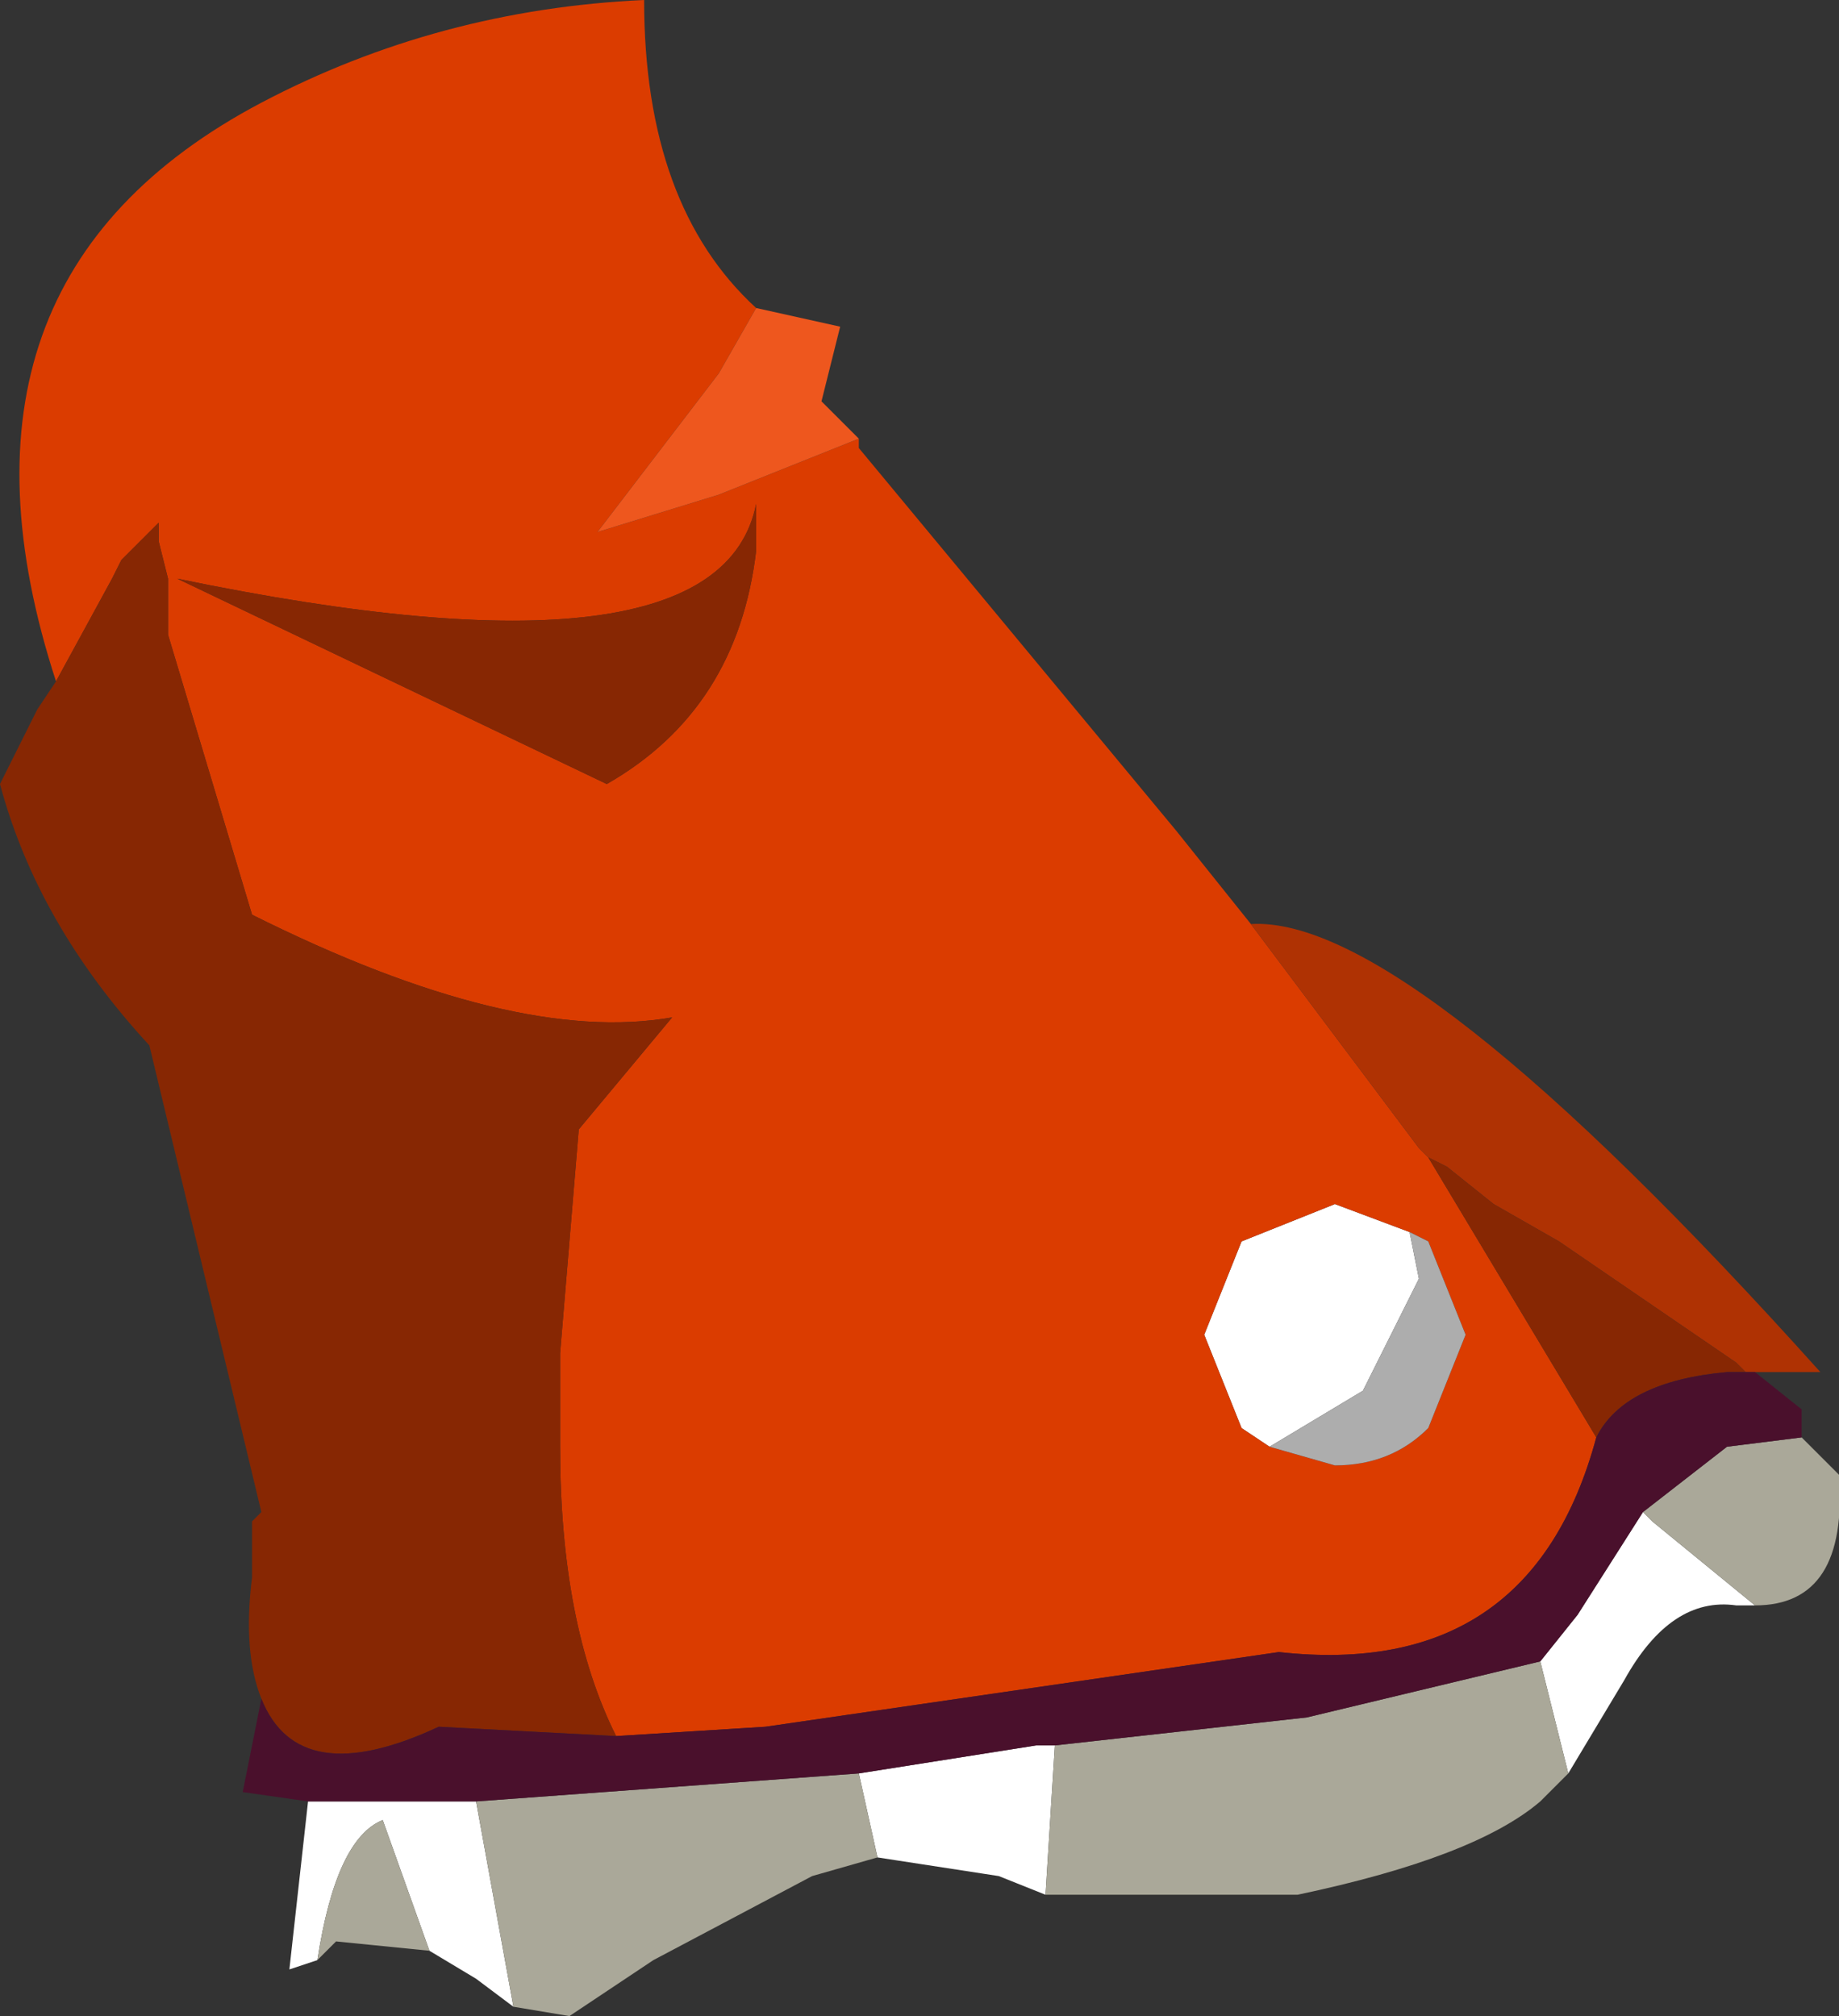 <svg xmlns="http://www.w3.org/2000/svg" xmlns:ffdec="https://www.free-decompiler.com/flash" xmlns:xlink="http://www.w3.org/1999/xlink" ffdec:objectType="frame" width="9.85" height="10.8"><rect width="100%" height="100%" fill="#333333" stroke="none"/><use ffdec:characterId="1" xlink:href="#a" width="9.85" height="10.8"/><defs><g id="a" fill-rule="evenodd"><path fill="#fff" d="M9.4 8.6h-.1q-.35-.05-.6.4l-.3.5-.15-.6.2-.25.35-.55.05.05zm-3.8 1.55-.25-.1-.65-.1-.1-.45.95-.15h.1zm-2.85.6-.2-.15-.25-.15-.25-.7q-.25.1-.35.75l-.15.05.1-.9h.9zm4.8-4.15.05.25-.3.6-.5.3-.15-.1-.2-.5.2-.5.5-.2z"/><path fill="#aaa899" d="m9.65 7.7.2.2q.05.7-.45.7l-.55-.45-.05-.05.45-.35zM8.4 9.5l-.15.15q-.35.3-1.3.5H5.6l.05-.8L7 9.2l1.25-.3zm-3.7.45-.35.1-.85.45-.45.3-.3-.05-.2-1.1L4.6 9.5zm-2.4.5-.5-.05-.1.1q.1-.65.35-.75z"/><path fill="#db3c00" d="M4.6 2.35v.05l1.7 2.05.4.5.6.8.3.4.05.05.9 1.5Q8.2 9 6.85 8.85l-2.75.4-.8.05Q3 8.7 3 7.75v-.5l.1-1.2.5-.6q-.85.15-2.25-.55L.9 3.4v-.3l-.05-.2v-.1l-.2.2-.05.1-.3.55Q-.4 1.5 1.4.55 2.35.05 3.45 0q0 1.1.6 1.65l-.2.35-.65.85.65-.2zm-.55.35q-.2 1-3.1.4l2.3 1.1q.7-.4.8-1.25zM6.8 7.75l.35.1q.3 0 .5-.2l.2-.5-.2-.5-.1-.05-.4-.15-.5.2-.2.5.2.5z"/><path fill="#adadad" d="m7.55 6.6.1.05.2.5-.2.5q-.2.2-.5.2l-.35-.1.5-.3.3-.6z"/><path fill="#af3203" d="M6.7 4.95q.85-.05 3.05 2.4h-.4L9.3 7.3l-.95-.65-.35-.2-.25-.2-.1-.05-.05-.05-.3-.4z"/><path fill="#872703" d="M1.4 9.1q-.1-.25-.05-.65v-.3l.05-.05-.6-2.5Q.2 4.95 0 4.2l.2-.4.1-.15.3-.55.05-.1.2-.2v.1l.05.2v.3l.45 1.5q1.4.7 2.25.55l-.5.6-.1 1.2v.5q0 .95.3 1.55l-.95-.05q-.75.35-.95-.15m7.15-1.4-.9-1.5.1.05.25.2.35.2.95.65.05.05h-.1q-.55.05-.7.35m-4.5-5v.25q-.1.85-.8 1.25L.95 3.1q2.9.6 3.1-.4"/><path fill="#ee571e" d="M4.05 1.65v-.1zl.45.1-.1.4.2.2-.75.3-.65.2.65-.85z"/><path fill="#4a102c" d="m9.4 7.35.25.2v.15l-.4.05-.45.35-.35.55-.2.25L7 9.2l-1.35.15h-.1l-.95.15-2.05.15h-.9L1.3 9.6l.1-.5q.2.5.95.15l.95.05.8-.05 2.75-.4Q8.2 9 8.55 7.7q.15-.3.7-.35h.15"/></g></defs></svg>